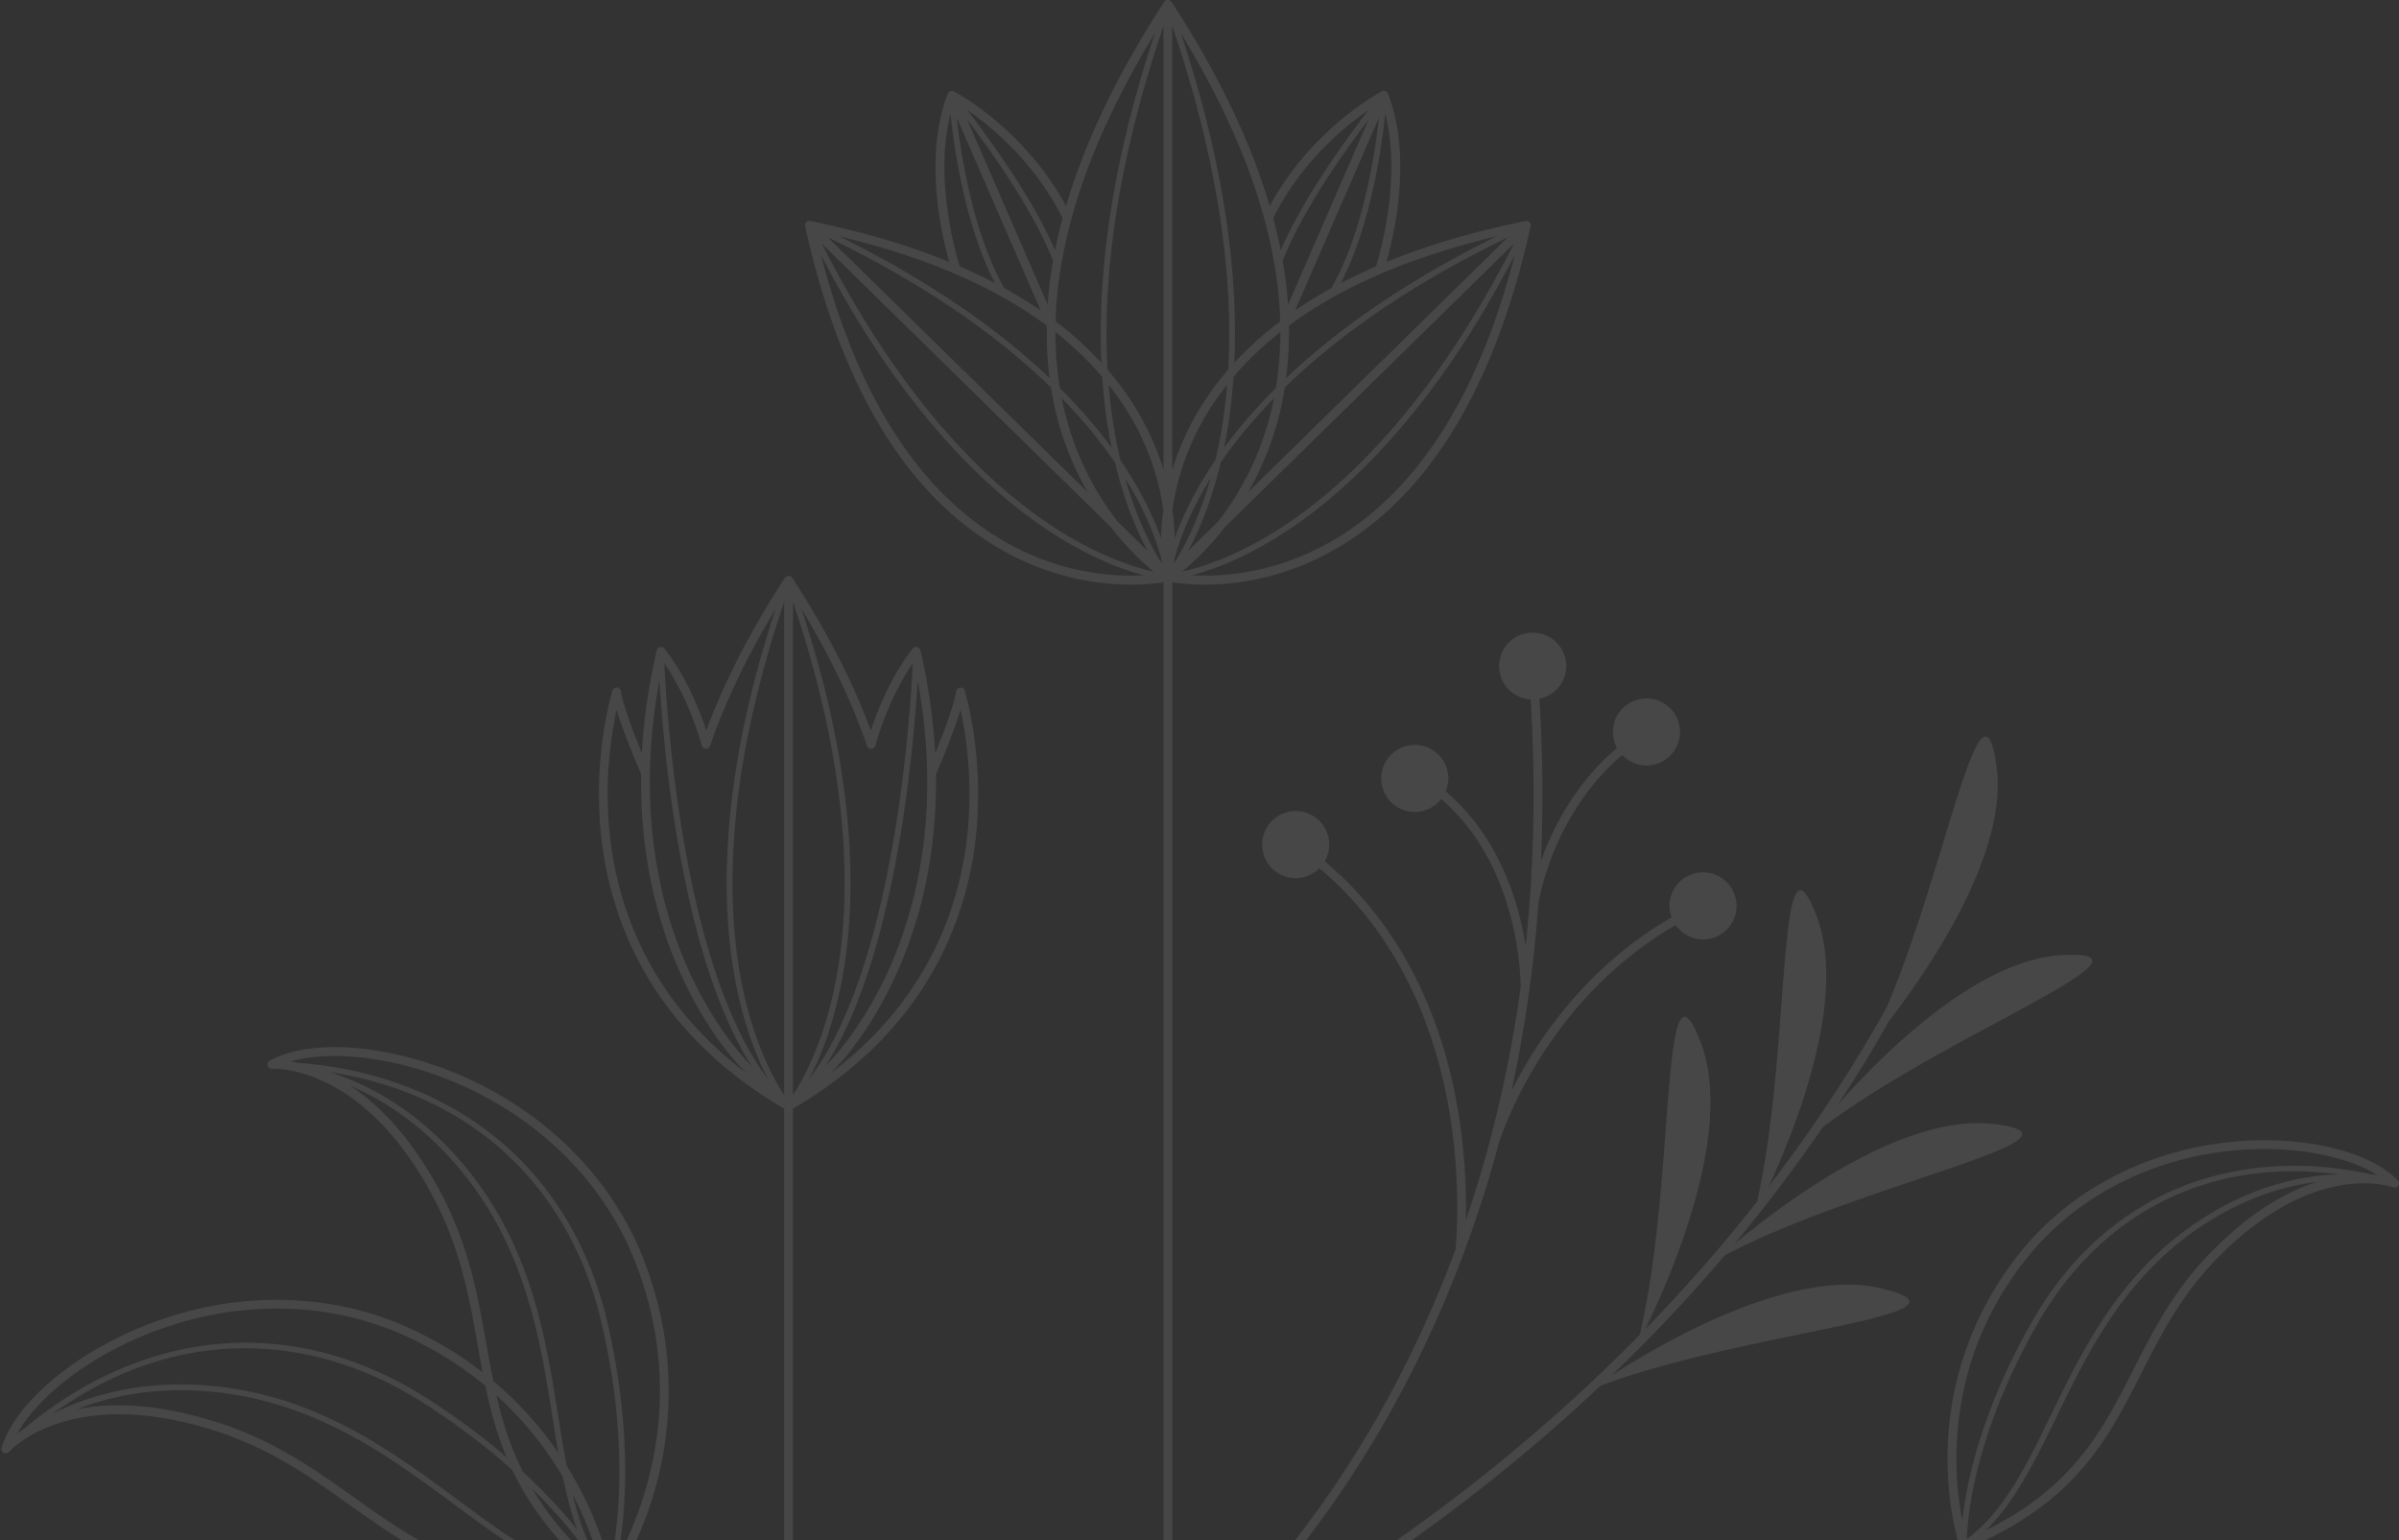 <svg width="623" height="400" fill="none" xmlns="http://www.w3.org/2000/svg"><rect width="100%" height="100%" fill="#333333" stroke="none"/><path opacity=".1" d="M56.368 369.381c14.755 4.693 25.368 12.249 35.635 19.558 5.49 3.911 10.882 7.75 16.778 11.061h-4.499c-4.678-2.867-9.105-6.014-13.597-9.215-10.119-7.207-20.59-14.656-35.004-19.243-37.726-12.002-53.16 5.335-53.309 5.513-.35.406-.938.509-1.405.251a1.123 1.123 0 01-.539-1.318c3.155-10.438 16-22.128 32.73-29.787 23.784-10.893 50.153-11.478 72.339-1.621 7.658 3.406 14.223 7.472 19.839 11.846a457.312 457.312 0 01-1.295-7.13c-2.168-12.238-4.408-24.893-11.467-38.266-18.434-34.901-41.656-33.462-41.884-33.443a1.144 1.144 0 01-1.18-.809 1.133 1.133 0 01.542-1.318c9.565-5.228 26.925-4.556 44.223 1.709 24.597 8.911 43.81 26.973 52.717 49.561 9.716 24.639 7.032 46.35 3.06 60.22a95.788 95.788 0 01-4.765 13.05h-2.551c6.428-13.92 14.595-40.874 2.149-72.438-8.669-21.984-27.395-39.576-51.38-48.259-14.034-5.084-28.477-6.379-37.94-3.638.574.095 1.197.224 1.853.376 18.154 1.379 34.629 7.12 47.971 16.813 16.357 11.885 27.589 29.582 32.487 51.183 5.801 25.584 4.883 44.811 3.269 55.963h-1.523c1.61-10.947 2.578-30.06-3.22-55.629-8.269-36.47-34.202-60.292-70.63-65.892 9.139 2.939 21.149 8.995 32.437 21.498 19.41 21.498 23.344 46.285 26.81 68.151.688 4.321 1.352 8.494 2.1 12.485a95.195 95.195 0 012.783 4.765A95.811 95.811 0 01156.353 400h-2.46a95.146 95.146 0 00-5.168-11.831c1.021 4.203 2.24 8.159 3.82 11.831h-2.434c-2.916-3.797-6.823-8.361-11.903-13.358 2.619 4.412 5.881 8.859 10.031 13.358h-3.015c-5.445-6.151-9.321-12.196-12.18-18.206-6.136-5.506-13.635-11.365-22.729-17.204-31.465-20.208-66.655-19.019-96.556 2.517 8.581-4.306 21.384-8.403 38.193-7.4 28.914 1.72 49.095 16.638 66.903 29.802 5.129 3.793 10.001 7.389 14.796 10.491h-2.722c-4.295-2.863-8.593-6.041-12.974-9.28-17.637-13.035-37.624-27.809-66.09-29.506-13.206-.782-23.837 1.644-31.868 4.792a55.11 55.11 0 0110.67-1.021c7.123 0 15.647 1.199 25.701 4.396zM336.343 400a272.46 272.46 0 0012.093-16.881c10.116-15.317 20.717-34.803 29.533-58.579.296-2.992 1.633-19.342-2.157-39.025-3.485-18.093-12.131-42.393-33.189-60.034-1.401 1.405-3.254 2.366-5.384 2.556-4.791.413-9.017-3.133-9.435-7.925-.418-4.791 3.129-9.017 7.924-9.435 4.788-.418 9.018 3.125 9.432 7.924a8.641 8.641 0 01-1.139 5.096c21.623 18.081 30.47 42.951 34.028 61.457 2.487 12.936 2.787 24.448 2.605 31.811 6.109-17.903 11.144-38.072 14.246-60.569-.05-5.001-1.223-32.134-20.633-48.878-1.439 1.841-3.588 3.117-6.098 3.334a8.704 8.704 0 01-9.435-7.917c-.418-4.796 3.128-9.021 7.924-9.435 4.792-.422 9.014 3.125 9.435 7.92.126 1.458-.148 2.84-.679 4.101 14.014 11.892 19.015 28.917 20.788 40.156 2.092-19.66 2.711-40.98 1.299-64.016-4.242-.255-7.773-3.547-8.152-7.905a8.71 8.71 0 1117.355-1.512c.388 4.454-2.661 8.373-6.937 9.25.881 14.307 1.006 28.359.407 42.123 2.98-8.346 8.816-20.128 19.747-29.362a8.623 8.623 0 01-1.025-3.398c-.417-4.792 3.125-9.018 7.921-9.435a8.71 8.71 0 019.435 7.92c.418 4.796-3.129 9.022-7.92 9.435-2.753.24-5.286-.854-7.051-2.707-18.112 15.374-21.673 38.046-21.711 38.3l-.031-.004a358.747 358.747 0 01-2.376 22.729v.201l-.027-.004a336.604 336.604 0 01-4.609 26.013c6.447-12.803 19.185-32.118 41.576-45.062-.254-.703-.456-1.432-.52-2.21-.418-4.792 3.129-9.018 7.92-9.435 4.792-.418 9.018 3.128 9.436 7.92.417 4.796-3.129 9.022-7.925 9.435-3.204.281-6.132-1.237-7.859-3.698-35.004 20.276-45.882 56.518-45.993 56.909l-.007-.004c-.137.516-.262 1.036-.403 1.549-2.464 9.067-5.361 17.914-8.581 26.59-.003.004-.007.046-.007.046h-.015c-7.815 21.004-17.789 40.824-29.886 59.122A276.605 276.605 0 01339.202 400h-2.859zm26.4 0c19.293-13.513 41.311-31.161 63.071-53.313 9.436-39.15 5.324-103.527 15.856-75.942 8.946 23.427-8.357 62.114-14.47 74.541 9.865-10.138 19.661-21.194 29.108-33.227 8.9-39.283 5.065-101.355 15.438-74.181 8.091 21.18-5.282 54.843-12.439 70.293 10.863-14.182 21.221-29.665 30.638-46.512 15.563-36.671 24.535-90.151 28.507-62.927 3.315 22.687-17.565 53.035-27.801 66.325a383.091 383.091 0 01-13.293 21.718c11.683-13.16 36.162-37.54 58.123-38.717 29.229-1.561-29.984 20.427-62.133 44.701a401.66 401.66 0 01-23.024 30.406c11.797-9.88 43.387-34.028 67.312-31.252 29.335 3.405-34.104 15.301-69.716 34.104a406.188 406.188 0 01-11.694 13.198 427.757 427.757 0 01-17.645 17.948c13.289-8.562 47.002-28.113 70.111-22.52 28.632 6.93-35.388 11.023-73.061 25.269-15.157 14.284-31.522 27.706-48.958 40.088h-3.93zM158.627 219.049c2.252 17.371 10.321 40.795 34.963 59.487-.304-.349-.6-.665-.904-1.037-.805-.793-9.948-10.05-17.284-27.714-4.715-11.356-9.207-27.778-8.9-48.688-.398-.911-4.34-10.092-6.382-16.752-1.413 6.447-3.463 19.486-1.493 34.704zm92.312 0c1.97-15.218-.084-28.257-1.493-34.704-2.046 6.66-5.987 15.837-6.382 16.752.307 20.91-4.184 37.332-8.9 48.688-7.336 17.664-16.479 26.921-17.288 27.714-.303.372-.6.688-.9 1.037 24.639-18.692 32.707-42.116 34.963-59.487zm-12.625-42.328c-.532 8.816-1.781 24.365-4.659 41.276-4.442 26.161-10.943 45.936-19.387 59.058.3-.349.6-.68.907-1.048a.458.458 0 01.084-.087c.091-.091 9.53-9.409 16.858-27.118 6.299-15.21 12.169-39.708 6.197-72.081zm-10.996 16.919a1.132 1.132 0 01-1.059.828c-.486.045-.946-.292-1.105-.763-3.892-11.368-9.607-23.302-17.014-35.551 15.138 45.837 14.105 77.962 10.354 97.152-2.256 11.52-5.639 19.733-8.414 25.03 21.961-28.849 26.252-93.234 26.958-108.061-2.365 3.455-6.648 10.658-9.709 21.323a.28.28 0 01-.011.042zm-44.041.828a1.128 1.128 0 01-1.044-.885c-3.06-10.677-7.343-17.868-9.709-21.312.707 14.812 4.997 79.212 26.959 108.065-2.772-5.297-6.155-13.51-8.411-25.03-3.751-19.19-4.784-51.315 10.358-97.152-7.415 12.253-13.129 24.183-17.021 35.551-.164.478-.623.774-1.132.763zm22.638 89.961c2.722-4.135 8.053-13.772 11.117-29.548 3.755-19.311 4.697-51.889-11.117-98.565v128.113zm-2.267.007v-128.12c-15.841 46.756-14.873 79.371-11.091 98.698 3.075 15.727 8.38 25.31 11.091 29.422zm-26.203-35.634c7.336 17.709 16.771 27.027 16.866 27.118a.79.79 0 01.076.087c.308.372.608.703.911 1.048-8.444-13.122-14.944-32.897-19.391-59.058-2.874-16.911-4.127-32.46-4.658-41.276-5.973 32.373-.099 56.871 6.196 72.081zm-18.4-69.45c.16-.501.642-.824 1.17-.786.524.042.953.437 1.029.961.55 3.656 3.455 11.224 5.452 16.137.44-8.281 1.625-17.2 3.846-26.75a1.12 1.12 0 01.832-.842 1.12 1.12 0 011.127.36c.278.323 6.402 7.549 10.917 21.301 4.678-12.697 11.535-26.024 20.416-39.678.417-.642 1.481-.642 1.898 0 8.881 13.658 15.735 26.985 20.416 39.682 4.519-13.764 10.636-20.982 10.913-21.305a1.127 1.127 0 011.131-.36c.414.098.737.425.832.842 2.221 9.55 3.402 18.469 3.846 26.75 1.997-4.917 4.902-12.484 5.449-16.137a1.128 1.128 0 011.033-.961 1.136 1.136 0 011.169.786c.053.179 5.517 17.8 2.673 39.898-2.608 20.31-12.955 48.651-47.279 68.691v112.055h-2.267V287.941c-34.325-20.04-44.667-48.381-47.28-68.691-2.844-22.098 2.62-39.719 2.677-39.898zm99.29-40.251c15.67 9.899 30.748 10.768 38.759 10.328-5.448-1.432-14.151-4.595-24.79-11.604-15.541-10.24-38.034-30.892-59.096-71.595 9.06 35.16 24.217 59.665 45.127 72.871zm89.953-.03c20.887-13.214 36.026-37.708 45.081-72.841-21.061 40.703-43.554 61.355-59.095 71.595-10.632 7.005-19.327 10.165-24.771 11.596 8.03.44 23.134-.448 38.785-10.35zm11.448-109.512c-.953 9.056-3.831 29.138-11.55 43.976a137.444 137.444 0 019.162-4.362c1.01-3.247 6.679-22.828 2.388-39.614zM330.648 56.65a128.46 128.46 0 011.932 8.354c5.912-13.7 17.155-29.093 22.812-36.424-6.264 4.317-17.591 13.6-24.744 28.07zm-79.463-28.07c5.654 7.331 16.897 22.724 22.812 36.424.551-2.757 1.17-5.54 1.929-8.354-7.153-14.47-18.476-23.753-24.741-28.07zm-1.959 40.593a137.207 137.207 0 019.162 4.362c-7.719-14.838-10.597-34.92-11.55-43.976-4.287 16.787 1.378 36.367 2.388 39.614zm39.268 67.741l-75.077-73.642c21.202 41.816 43.969 62.889 59.605 73.217 11.945 7.897 21.578 10.866 26.571 11.971-2.692-2.213-6.812-6.014-11.099-11.546zm29.59.004c-4.287 5.528-8.41 9.329-11.102 11.542 5-1.105 14.625-4.074 26.574-11.971 15.632-10.328 38.403-31.401 59.601-73.217l-75.073 73.646zm16.649-52.364c.08 4.647-.159 9.196-.744 13.642 12.302-11.675 29.821-24.57 54.623-36.807-22.17 5.262-40.168 13.02-53.879 23.165zm1.587-3.922c2.97-2.04 6.106-3.98 9.432-5.81 8.107-14.181 11.254-34.419 12.359-44.28l-21.791 50.09zm-1.818-1.496l20.932-48.123c-6.212 8.164-17.139 23.519-22.333 36.71a110.51 110.51 0 011.401 11.413zm-13.958 15.112c3.52-3.854 7.492-7.461 11.911-10.814-.645-22.653-9.276-47.709-25.8-74.823 12.07 36.314 14.842 64.746 13.889 85.637zm-46.425-10.814c4.423 3.353 8.395 6.96 11.911 10.814-.953-20.891 1.819-49.323 13.893-85.637-16.528 27.114-25.155 52.17-25.804 74.823zm-2.047-4.298c.266-3.748.726-7.545 1.402-11.414-5.195-13.19-16.122-28.545-22.33-36.709l20.928 48.123zm-1.818 1.496l-21.791-50.09c1.105 9.861 4.256 30.099 12.359 44.28 3.326 1.83 6.463 3.77 9.432 5.81zm2.331 17.564c-.585-4.446-.824-8.995-.744-13.642-13.711-10.145-31.705-17.903-53.883-23.165 24.81 12.237 42.325 25.132 54.627 36.807zm1.173 6.979c-.319-1.488-.569-2.999-.812-4.511-12.606-12.279-31.082-26.035-57.942-39.01l67.423 66.136a78.859 78.859 0 01-8.669-22.615zm24.278 37.928c-2.673-4.936-5.965-12.496-8.479-22.964-.072-.103-.129-.201-.201-.304-3.353-4.864-7.791-10.422-13.608-16.391.08.399.133.801.216 1.196 2.871 13.365 8.638 23.526 14.189 30.728l7.883 7.735zm32.574-38.463c.083-.395.14-.797.216-1.2-5.817 5.973-10.255 11.531-13.604 16.395-.072.107-.133.201-.205.304-2.514 10.468-5.81 18.028-8.479 22.968l7.883-7.739c5.551-7.202 11.318-17.363 14.189-30.728zm2.206.535a78.626 78.626 0 01-8.669 22.615l67.423-66.135c-26.86 12.974-45.336 26.73-57.942 39.009-.239 1.512-.489 3.023-.812 4.511zm-17.922-.072c-6.473 9.827-9.295 19.482-10.426 27.281.38 2.711.554 5.172.607 7.37 1.853-5.206 5.047-12.15 10.529-20.219.38-1.594.752-3.227 1.086-4.959.832-4.275 1.527-9.169 1.982-14.64-1.332 1.685-2.612 3.398-3.778 5.167zm-25.01 9.473c.338 1.732.706 3.365 1.086 4.959 5.486 8.069 8.676 15.013 10.529 20.219.06-2.191.228-4.636.607-7.34-1.131-7.821-3.956-17.511-10.457-27.356-1.154-1.758-2.426-3.456-3.747-5.123.456 5.472 1.15 10.366 1.982 14.641zm11.71 30.649c-1.174-4.491-3.79-11.941-9.413-21.046 3.14 11.049 7.085 18.324 9.496 22.087a51.84 51.84 0 01-.083-1.041zm3.386 0c-.022.369-.053.707-.079 1.037 2.407-3.763 6.352-11.034 9.492-22.079-5.623 9.101-8.235 16.551-9.413 21.042zm-29.703-44.405c5.582 5.563 9.986 10.802 13.437 15.511-.094-.448-.197-.874-.284-1.333-.961-4.906-1.739-10.631-2.187-17.102-3.535-4.168-7.587-8.064-12.166-11.66a88.594 88.594 0 001.2 14.584zm12.344-4.818a77.106 77.106 0 015.957 7.856 70.26 70.26 0 018.578 18.206V6.736c-13.05 38.322-15.754 67.957-14.535 89.266zm16.798-89.266v115.332c1.746-5.718 4.427-11.904 8.581-18.21a77.065 77.065 0 015.953-7.856c1.219-21.309-1.484-50.944-14.534-89.266zm28.078 79.5c-4.575 3.6-8.631 7.492-12.165 11.66-.448 6.467-1.227 12.196-2.187 17.102-.088.459-.19.885-.285 1.333 3.455-4.709 7.856-9.948 13.437-15.511a88.594 88.594 0 001.2-14.584zM209.374 57.717c.265-.27.656-.387 1.032-.315 13.423 2.711 25.447 6.276 36.117 10.64-1.948-6.831-6.751-27.175-.406-43.711a1.14 1.14 0 01.656-.657c.304-.114.638-.091.927.057.778.406 18.4 9.845 29.138 29.787 4.917-16.714 13.395-34.42 25.5-53.036.417-.641 1.481-.641 1.898 0C316.341 19.1 324.82 36.804 329.74 53.518c10.734-19.942 28.356-29.38 29.134-29.787.289-.148.623-.171.927-.057.3.114.539.353.657.657 6.344 16.536 1.545 36.88-.407 43.71 10.67-4.362 22.695-7.928 36.121-10.639a1.15 1.15 0 011.029.315c.269.274.379.665.3 1.044-8.897 40.062-25.064 67.738-48.051 82.257-14.212 8.976-27.786 10.822-36.549 10.822-3.934 0-6.865-.369-8.482-.634V400h-2.263V151.206c-1.618.265-4.545.634-8.483.634-8.763 0-22.337-1.846-36.549-10.822-22.987-14.519-39.154-42.195-48.047-82.257-.083-.38.027-.77.297-1.044zM509.605 394.95c.987-9.302 4.663-28.128 18.191-51.862 10.001-17.55 24.502-30.019 41.922-36.052 14.159-4.906 29.989-5.563 46.126-2.005.52.034 1.013.08 1.477.129-6.736-4.222-17.576-6.743-29.305-6.743-1.424 0-2.867.038-4.314.114-23.187 1.215-44.15 11.58-57.519 28.431-21.446 27.034-18.966 55.838-16.578 67.988zm44.432-39.26c5.202-10.244 10.586-20.838 20.53-30.869 10.183-10.279 19.471-15.412 27.106-17.854-7.639.946-16.896 3.52-26.81 9.485-22.257 13.381-32.152 33.747-40.885 51.714-5.426 11.167-10.647 21.772-18.203 29.233 22.805-11.307 30.334-26.108 38.262-41.709zm-43.232 44.021c9.557-7.119 15.283-18.756 21.813-32.205 8.825-18.157 18.826-38.74 41.463-52.349 12.799-7.696 24.574-9.894 33.269-10.145-32.908-4.454-61.503 9.458-78.244 38.824-16.395 28.773-18.168 50.176-18.328 55.883a.057.057 0 01.027-.008zm-5.042-22.402c.216-13.16 3.63-32.824 18.646-51.759 13.772-17.352 35.339-28.029 59.176-29.282 16.767-.877 32.114 3.143 39.093 10.255.372.384.429.976.133 1.42a1.126 1.126 0 01-1.363.425c-.194-.075-20.006-7.449-45.275 18.044-9.69 9.78-14.99 20.214-20.116 30.307-8.239 16.22-16.057 31.594-40.418 43.281h-7.199c-.942-3.375-2.86-11.653-2.677-22.691zm-391.188-67.338c7.23 13.692 9.5 26.521 11.695 38.93.581 3.277 1.166 6.523 1.822 9.754a92.747 92.747 0 0116.916 18.73c-.517-2.961-.995-5.972-1.481-9.017-3.432-21.662-7.328-46.213-26.438-67.377-8.896-9.857-18.23-15.628-26.176-19.011 7.453 4.905 15.936 13.361 23.662 27.991zm35.289 87.272c-1.545-4.29-2.715-8.884-3.698-13.676-4.101-6.93-9.697-14.337-17.261-21.172 1.526 6.649 3.562 13.24 6.899 19.869 5.984 5.529 10.597 10.658 14.06 14.979zm-45.286-50.59c-21.593-9.599-47.283-9.01-70.475 1.606-13.57 6.216-24.775 15.423-29.597 24.008.433-.304.942-.626 1.454-.945 13.943-11.801 29.764-19.281 46.121-21.726 19.995-2.992 40.411 1.754 59.047 13.722 7.97 5.118 14.732 10.259 20.439 15.165-2.586-6.182-4.238-12.348-5.532-18.571-5.973-4.951-13.043-9.519-21.457-13.259z" fill="#fff"/></svg>